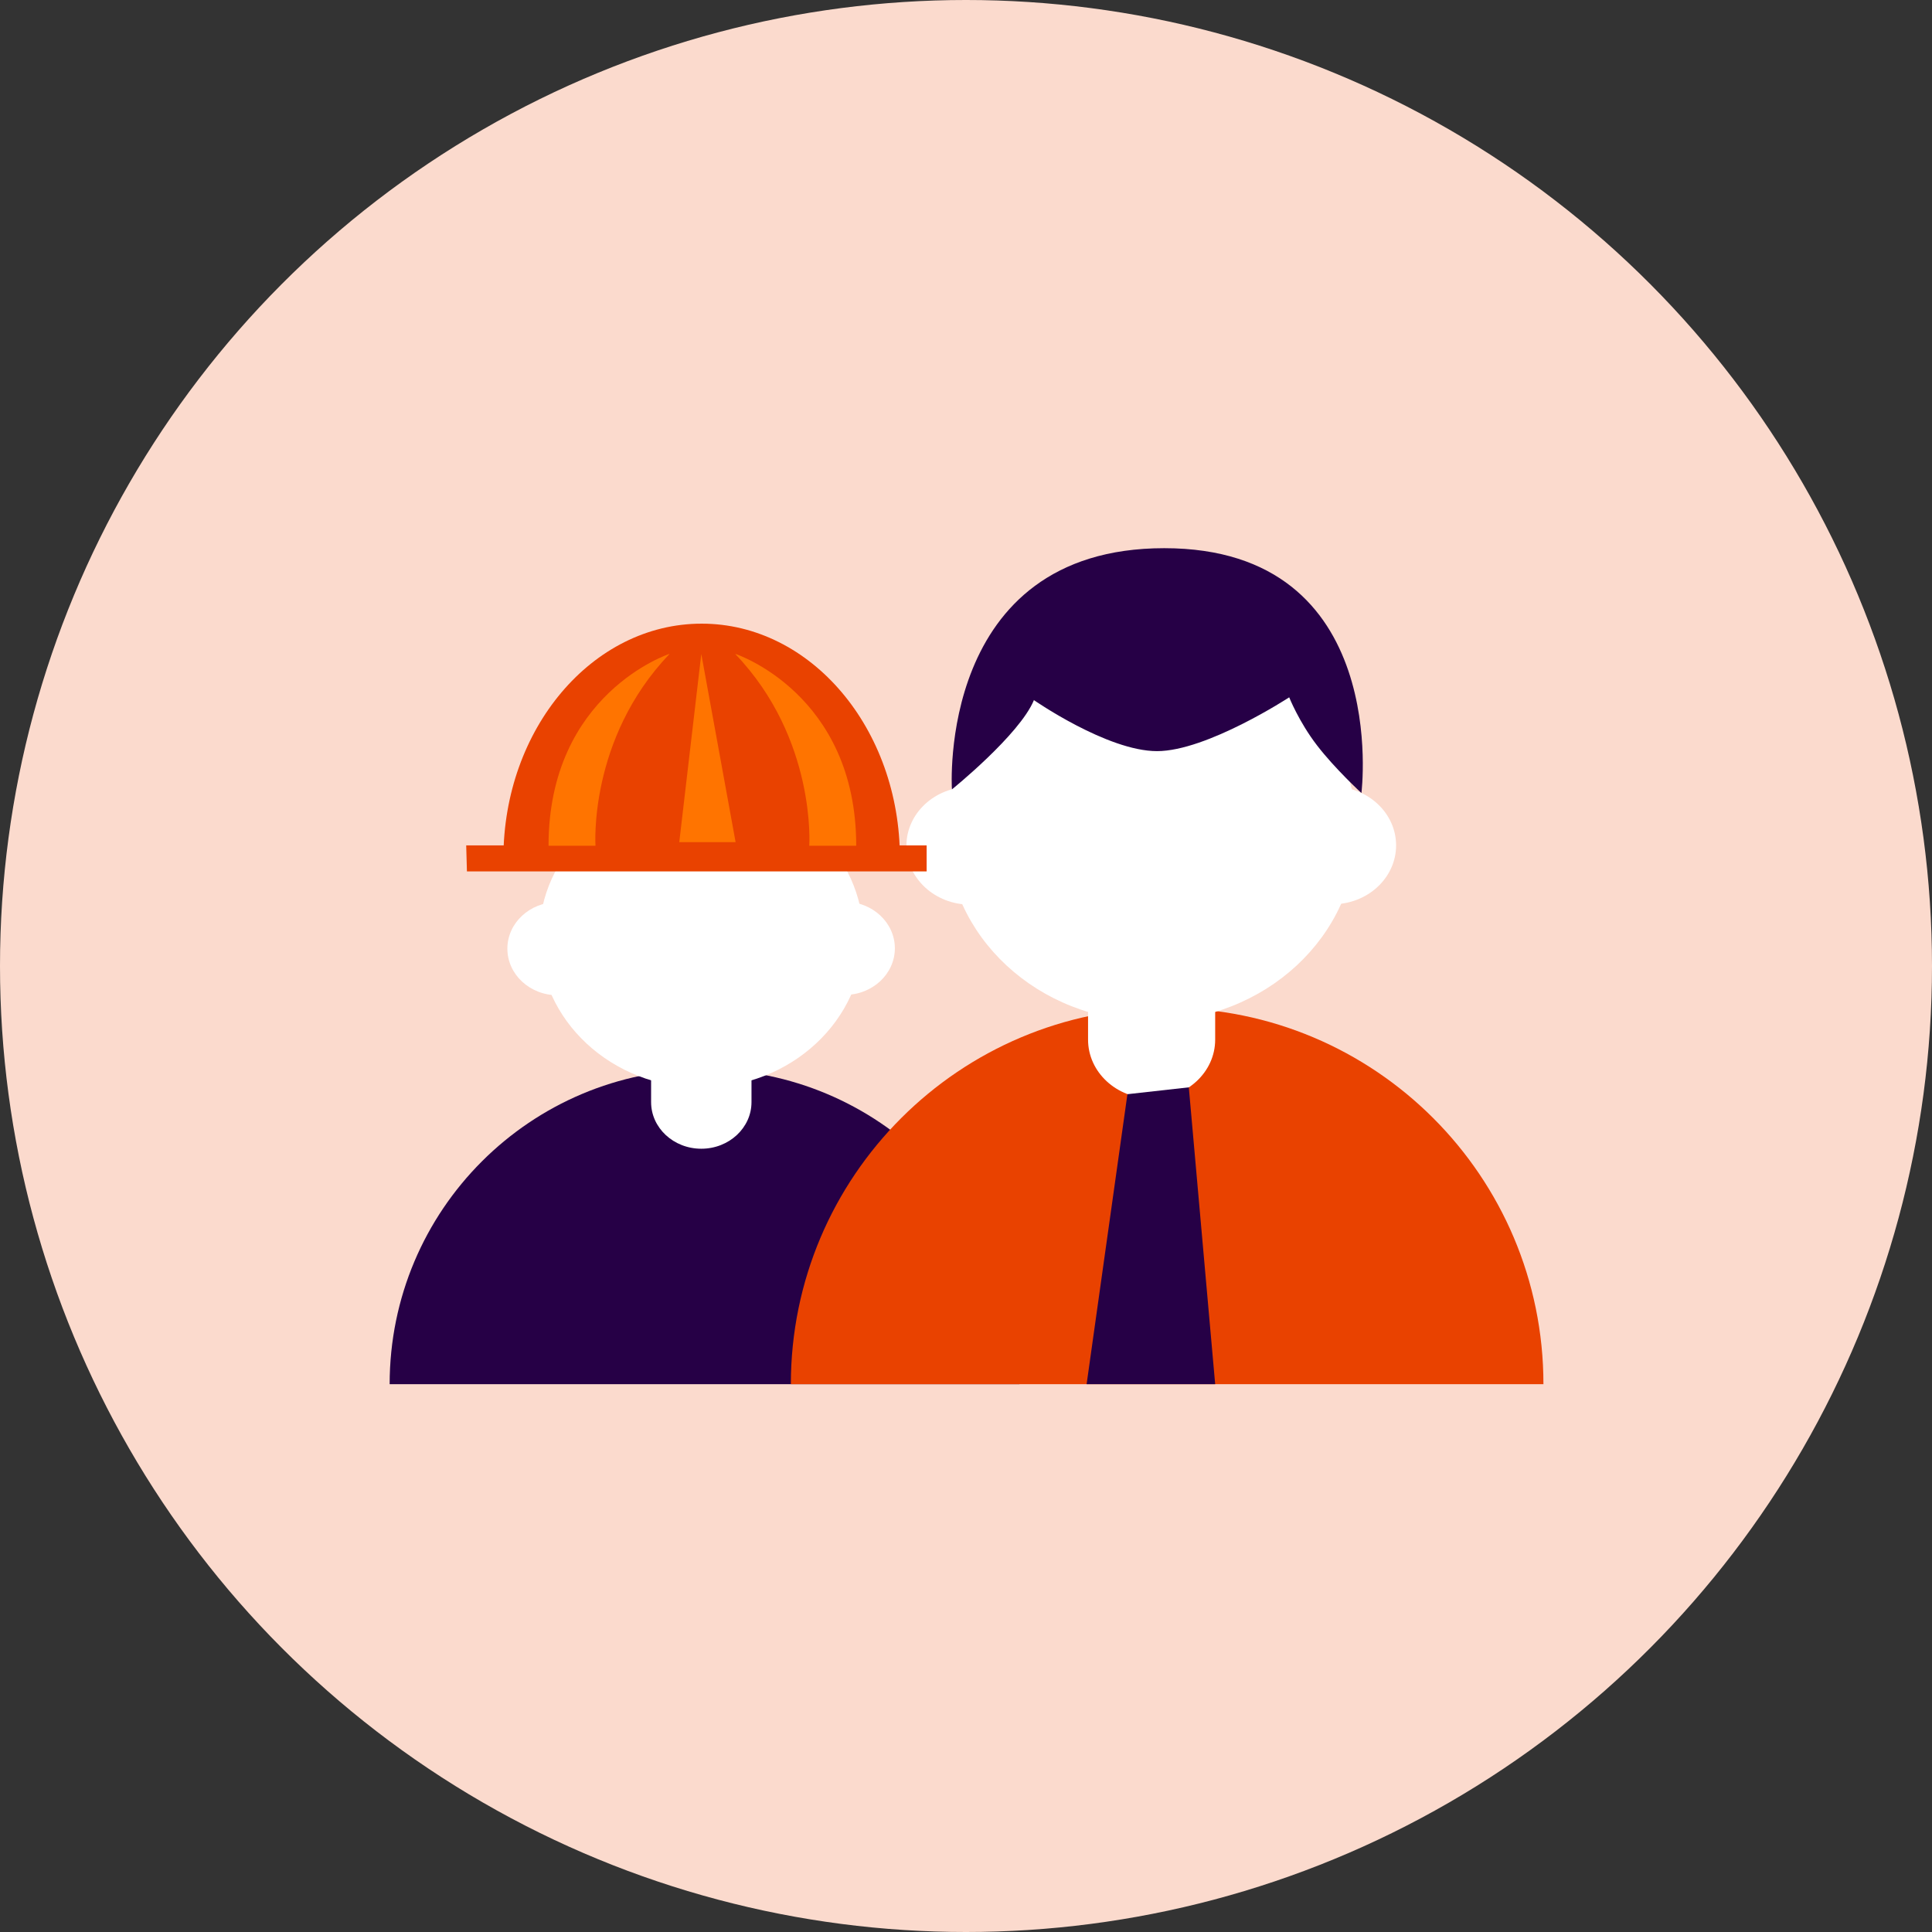 <?xml version="1.0" encoding="UTF-8"?>
<svg id="Layer_2" data-name="Layer 2" xmlns="http://www.w3.org/2000/svg" viewBox="0 0 53.5 53.5">
  <rect x="0" y="0" width="53.5" height="53.5" fill="#333333" stroke="none"/>
  <defs>
    <style>
      .cls-1 {
        fill: #ff7400;
      }

      .cls-1, .cls-2, .cls-3, .cls-4, .cls-5 {
        stroke-width: 0px;
      }

      .cls-2 {
        fill: #260046;
      }

      .cls-3 {
        fill: #fff;
      }

      .cls-4 {
        fill: #fbdacd;
      }

      .cls-5 {
        fill: #e94200;
      }
    </style>
  </defs>
  <g id="Layer_1-2" data-name="Layer 1">
    <g>
      <circle class="cls-4" cx="26.75" cy="26.75" r="26.75"/>
      <g>
        <path class="cls-2" d="M10.79,38.33h17.44c0-4.82-3.9-8.72-8.72-8.72s-8.72,3.9-8.72,8.72Z"/>
        <path class="cls-5" d="M21.9,38.33h20.84c0-5.76-4.67-10.42-10.42-10.42s-10.42,4.67-10.42,10.42Z"/>
        <g>
          <path class="cls-3" d="M36.9,21.78c.97,0,1.76.73,1.76,1.63s-.79,1.63-1.76,1.63h-1.88v-3.27h1.88Z"/>
          <path class="cls-3" d="M26.86,25.05c-.97,0-1.76-.73-1.76-1.63s.79-1.63,1.76-1.63h1.88s-.01,3.27-.01,3.27h-1.86Z"/>
          <ellipse class="cls-3" cx="31.89" cy="23.01" rx="5.68" ry="5.27"/>
          <path class="cls-3" d="M33.65,28.79c0,.9-.79,1.63-1.76,1.63s-1.76-.73-1.76-1.63v-1.74h3.52v1.74Z"/>
        </g>
        <g>
          <path class="cls-3" d="M23.39,24.97c.77,0,1.39.58,1.39,1.29s-.62,1.29-1.39,1.29h-1.49v-2.58h1.49Z"/>
          <path class="cls-3" d="M15.44,27.56c-.77,0-1.39-.58-1.39-1.29s.62-1.29,1.39-1.29h1.49s-.01,2.58-.01,2.58h-1.47Z"/>
          <ellipse class="cls-3" cx="19.42" cy="25.95" rx="4.49" ry="4.17"/>
          <path class="cls-3" d="M20.81,30.52c0,.71-.62,1.29-1.39,1.29s-1.39-.58-1.39-1.29v-1.38h2.78v1.38Z"/>
        </g>
        <path class="cls-2" d="M28.62,19.38s2.04,1.42,3.42,1.42,3.66-1.49,3.66-1.49c0,0,.27.68.77,1.33s1.23,1.32,1.23,1.32c0,0,.85-6.78-5.46-6.78s-5.88,6.68-5.88,6.68c0,0,1.87-1.51,2.27-2.47Z"/>
        <polygon class="cls-5" points="12.93 24.13 25.66 24.13 25.66 23.41 12.91 23.41 12.93 24.13"/>
        <path class="cls-5" d="M24.91,23.77h-10.97c0-3.59,2.46-6.5,5.49-6.5s5.49,2.91,5.49,6.5Z"/>
        <path class="cls-1" d="M18.53,18.11s-3.34,1.1-3.34,5.31h1.3s-.2-2.96,2.05-5.31Z"/>
        <path class="cls-1" d="M20.37,18.11s3.34,1.1,3.34,5.31h-1.3s.2-2.96-2.05-5.31Z"/>
        <polygon class="cls-1" points="18.81 23.32 20.37 23.32 19.42 18.11 18.81 23.32"/>
        <polygon class="cls-2" points="31.22 30.3 30.09 38.33 33.65 38.33 32.92 30.11 31.22 30.3"/>
      </g>
    </g>
  </g>
</svg>